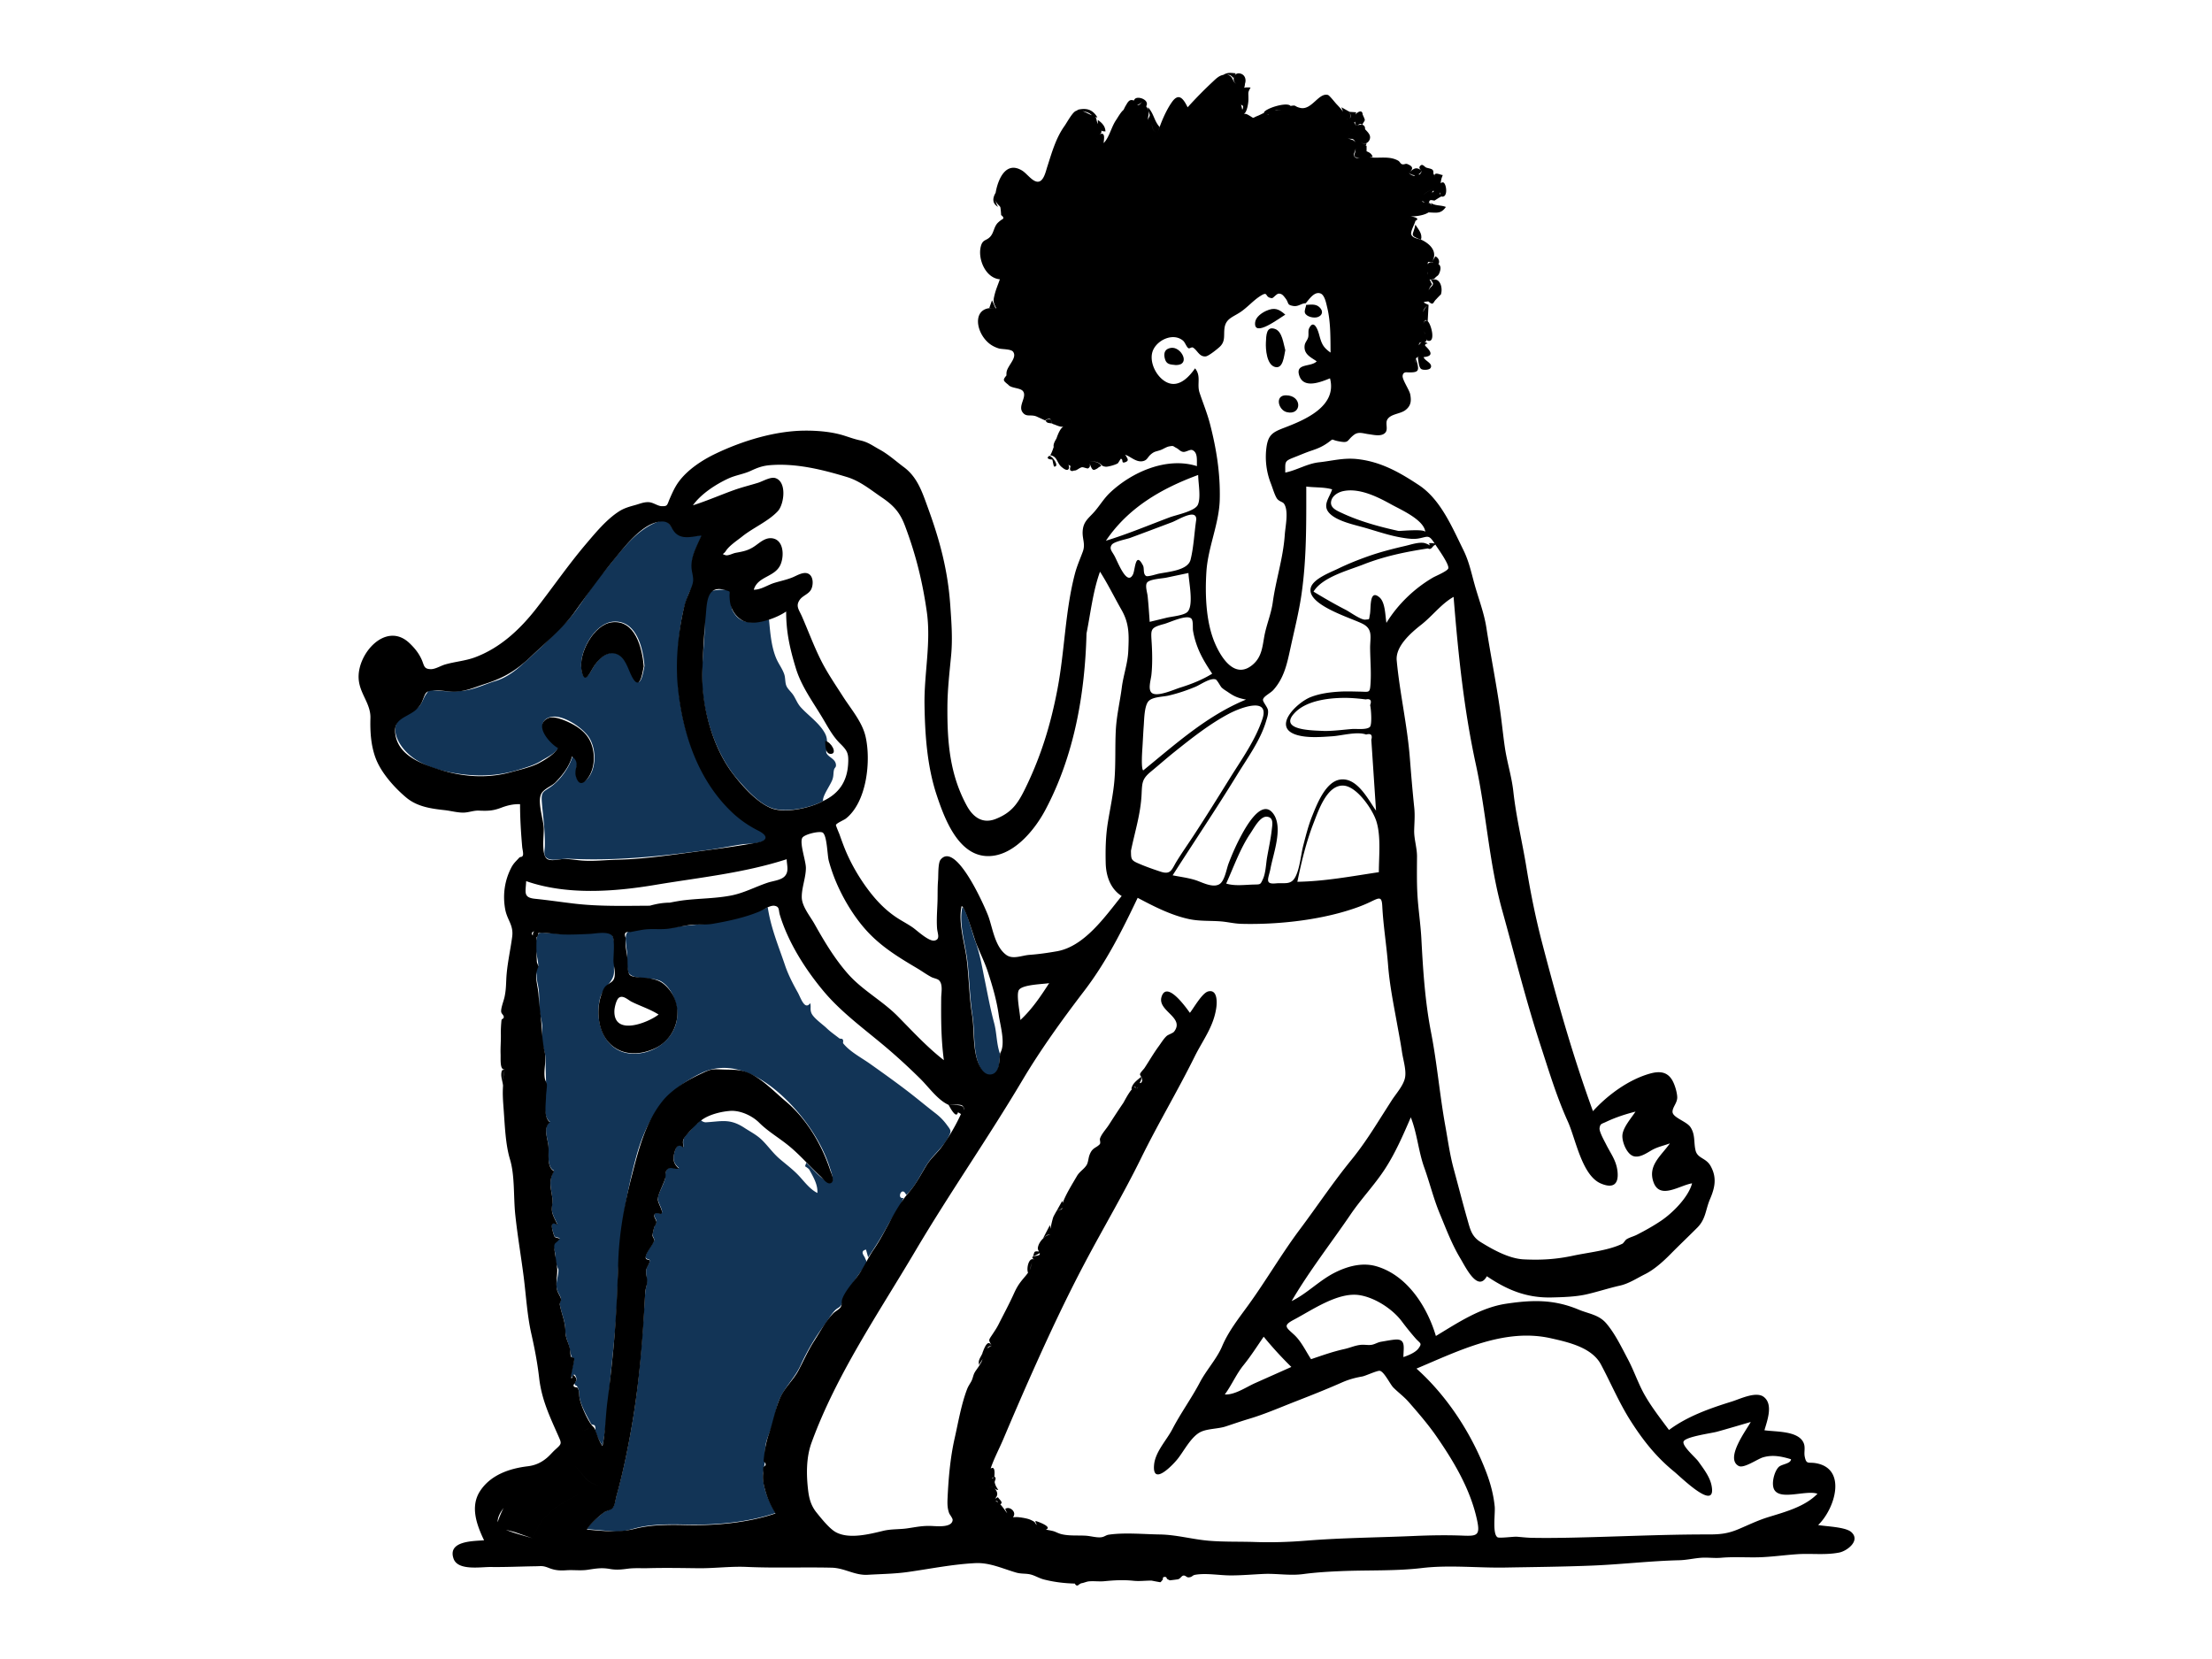 <svg xmlns="http://www.w3.org/2000/svg" viewBox="0 0 1024 768"><g fill="#FFFFFF00" fill-rule="evenodd"><path d="M0 0h1024v768H0z"/><path d="M355.414 420c1.424 9.569 5.004 17.98 8.025 26.937 1.428 4.236 3.655 8.552 5.842 12.443 1.415 2.52 3.21 8.507 5.806 5.01.431 1.825-.136 2.72.464 4.407.845 2.382 5.23 5.347 7.136 7.182 1.837 1.769 3.858 3.125 5.836 4.688.391.308 1.203.056 1.52.414.59.67.039 1.6.288 1.914 3.1 3.894 8.477 6.66 12.507 9.522 5.76 4.09 11.492 8.178 17.105 12.464 4.437 3.388 8.668 6.96 13.069 10.351 2.108 1.625 3.702 3.236 5.27 5.354 1.944 2.63 2.237 2.747.885 5.463-2.42 4.854-6.78 7.986-9.693 12.344-3.32 4.968-5.455 10.523-9.966 14.668-2.017-4.548-4.623 2.099-1.274 1.398-1.556 4.614-5.033 8.543-7.353 12.883-2.743 5.13-5.742 9.79-8.989 14.613-.33-1.195-.66-2.39-.993-3.585-3.158.755-.63 3.07-.396 4.03.197.814.883.898.394 2.667-.368 1.329-1.643 2.459-2.452 3.562-1.819 2.482-3.512 5.036-5.23 7.588-1.69 2.511-2.28 4.583-3.37 7.036-.972 2.19-1.867 1.775-3.433 3.388-1.62 1.666-3.231 4.57-4.674 6.488-4.294 5.71-8.152 12.25-11.083 18.747-2.794 6.194-7.953 10.547-10.31 17.116-1.207 3.354-1.648 6.88-2.693 10.269-.978 3.164-2.578 6.107-3.183 9.391-.503 2.727-.18 5.885-.423 8.276-.2 1.952-1.017 4.95-.775 7.704.513 5.801 2.92 10.835 5.792 15.668-13.105 4.441-28.015 5.689-41.764 5.367-7.027-.166-15.035-.232-21.91 1.394-3.977.94-7.031 2.11-11.208 1.783-4.172-.328-8.341-.72-12.512-1.079 1.217-2.453 5.194-5.544 7.426-7.426 1.288-1.088 3.413-1.344 4.399-2.394 1.13-1.202 1.474-4.2 1.876-5.645 3.093-11.098 5.377-22.297 7.314-33.65 3.423-20.06 4.75-40.484 6.014-60.669.09-1.452.8-3.207.764-4.586-.057-2.228-.501-3.48-.332-5.6.107-1.344 1.71-3.139 1.641-4.324-.061-1.044-1.847-.25-1.844-1.816.005-2.252 3.222-5.494 3.894-7.514.26-.783-.698-1.832-.792-2.709l-.005-.156c.041.023.75-3.163.778-3.293.235-1.02 1.155-1.34 1.108-2.618-.04-1.103-1.656-2.543-.783-3.687.597-.782 2.769.473 3.259-.417.631-1.145-2.142-5.057-1.835-6.83.501-2.886 2.561-5.813 3.263-8.779.312-1.321-.034-3.387.992-4.48 1.673-1.783 3.13.043 5.544-.553-2.463-2.09-2.94-3.92-2.213-6.973.569-2.382 1.702-5.027 4.307-2.648-.389-3.556-.375-4.11 2.28-6.805 1.288-1.307 2.676-3.503 4.215-4.385l1.4-1.469c.63.658 1.38 1.03 2.25 1.116 7.445-.395 11.164-1.92 18.003 2.544 2.884 1.884 5.759 3.293 8.238 5.745 2.765 2.735 4.995 5.954 7.957 8.509 3.311 2.858 6.58 5.204 9.533 8.482 2.442 2.71 4.792 5.778 8.064 7.434.25-3.92-1.893-7.424-3.766-10.848-.225-.41-1.856-1.512-1.82-1.39-.199-.687.553-1.279.32-1.888 2.837 2.565 5.769 6.372 9.018 8.293 5.302 3.135 2.946-2.983 1.934-6.127-2.884-8.968-8.109-17.562-14.15-24.8-10.57-12.661-28.202-26.797-45.076-18.828-16.724 7.9-25.534 21.165-30.333 38.811-5.568 20.483-8.125 40.054-8.654 61.271-.304 12.147-1.543 24.194-2.82 36.273-1.247 11.786-1.757 24.556-4.135 36.129-1.493-2.173-2.373-3.812-3.118-6.253-.303-.988.077-1.955-.44-2.926-.237-.446-1.445-.392-1.67-.8-1.853-3.342-4.456-7.941-5.308-11.788-.449-2.027-.039-3.21-.906-5.054-.815-1.728-1.226-.09-1.536-2.224-.043-.295 1.323-.782.902-2.165-1.064-3.49-1.814-.182-2.324-.204-1.052-.044 1.324-7.205 1.137-8.33-.216-1.292-.819-.588-1.113-1.53a26.52 26.52 0 01-.787-3.265c-.603-3.603-1.97-4.78-2.031-8.679-.074-4.706-1.818-7.736-2.6-12.232-.144-.828.76-1.758.597-2.482-.339-1.508-1.431-2.76-1.856-4.353-.888-3.332.884-6.206.637-9.416.04.525-.996-2.362-1.06-2.617-.375-1.468-.215-3.434-.51-5.032-.279-1.499-1.202-3.5-.375-4.901.565-.959 1.835-.698 2.575-1.767-2.717-.875-2.147.08-3.128-2.917-.937-2.862-1.028-5.26 2.076-3.368-.784-1.93-2.244-4.3-2.562-6.368-.29-1.89.404-3.718.205-5.598-.532-5.036-2.084-8.1.779-12.986-3.772-1.929-2.14-8.646-2.724-12.3-.633-3.966-2.178-7.757.8-10.362-3.775-2.71-1.856-11.505-1.786-15.704.067-4.018-.247-8.09-.2-12.758.029-2.637-.714-4.451-1.344-7.06-.812-3.362.014-5.943-.263-9.194-.221-2.584-1.197-5.18-1.33-7.931-.135-2.808.1-5.958-.297-8.716-.329-2.283-.874-3.917-.932-6.382-.016-.732-.373-2.044-.223-2.724-.005.025 1.018-2.35 1.01-1.302.03-3.905-1.925-7.721-.9-12.48.844-3.908 1.55-3.267 5.492-3.025 3.11.191 6.218.396 9.334.408 4.036.016 17.017-2.783 19.938.062 2.42 2.356 1.013 13.508 1.178 16.876.266 5.482-4.983 7.159-6.439 12.758-2.774 10.675 1.81 24.766 14.317 25.678 11.667.852 22.859-8.74 21.257-20.532-.643-4.732-2.823-9.882-6.938-12.651-3.981-2.68-12.438-.66-15.21-3.888-1.293-1.507-.78-7.363-.93-9.328-.218-2.86-1.528-8.579.356-9.933 2.128-1.531 8.699-1.56 11.127-1.567 3.442-.01 6.574-.006 9.99-.583 7.557-1.28 15.092-1.229 22.517-2.903 7.372-1.662 14.183-3.4 21.128-6.369zm90.075 0c1.535-.038 4.834 12.67 5.703 14.912 2.377 6.127 3.35 12.307 4.673 18.75 1.358 6.615 2.574 13.337 4.333 19.855 1.32 4.897 1.025 9.64 2.802 14.57-.47 3.052-.048 8.326-3.42 9.639-3.048 1.186-5.03-1.711-6.162-4.221-3.057-6.782-2.075-15.832-3.19-23.124-1.315-8.608-1.392-17.088-2.424-25.708-.909-7.595-3.987-17.187-2.315-24.673zM312.404 245.855c3.342 3.773 8.252 2.19 12.655 1.771-1.868 4.246-4.55 8.79-4.65 13.544-.05 2.467 1.277 4.656 1.262 7.01-.016 2.332-1.908 4.51-2.806 6.675-4.033 9.72-5.008 22.887-5.159 33.323-.311 21.59 6.152 44.587 19.898 61.515 2.9 3.572 6.16 6.872 9.806 9.69 1.982 1.532 11.11 5.17 11.538 7.322.828 4.165-8.54 3.754-11.098 4.127-5.379.784-10.697 1.91-16.084 2.635-21.588 2.903-42.9 5.222-64.663 4.05-2.408-.13-6.91 1.07-9.187.105-2.674-1.132-1.762-3.385-1.697-6.02.166-6.763-.806-13.414-1.374-20.133-.46-5.436.785-4.71 4.77-7.72 4.121-3.11 8.15-8.886 9.495-13.836 3.834 3.09 1.057 4.753 1.603 8.719.666 4.837 3.936 4.044 6.093.807 3.346-5.022 3.05-12.96-.077-17.979-2.801-4.494-12.795-11.395-18.464-9.34-7.544 2.737.666 11.918 4.236 13.907-.88 2.541-5.754 4.774-7.925 6.17-3.015 1.936-6.926 3.06-10.41 4.132-9.298 2.86-18.334 3.276-27.929 1.874-9.22-1.347-19.778-4.349-25.726-11.906-2.573-3.268-4.938-8.243-2.47-12.335 2.223-3.69 7.72-3.944 10.422-7.518 1.167-1.541 1.728-3.588 2.8-5.081 1.745-2.428 1.043-1.996 4.323-1.717 5.31.45 10.972.792 16.2-.487 3.93-.962 7.757-2.758 11.602-3.904 4.081-1.217 7.95-3.775 11.107-6.532 7.28-6.36 14.407-13.273 21.148-20.205 6.701-6.89 10.993-15.759 17.266-23.066 7.11-8.28 13.945-18.863 24.365-23.421 5.987-2.618 5.878.15 9.13 3.824zm25.314 27.524c1.013 1.06.368 7.139 1.335 9.078 3.714 7.452 10.21 5.806 16.93 4.24.58 5.972 1.028 12.698 3.438 18.263 1.077 2.485 2.778 4.619 3.647 7.216.55 1.646.328 3.734.95 5.264.672 1.654 2.375 2.928 3.37 4.559 1.203 1.969 1.834 3.807 3.417 5.53 3.464 3.77 8.168 6.965 10.818 11.462 1.088 1.845 1.28 3.213 1.246 5.362-.01.77-.553 3.6-.311 4.171.883 2.093 4.06 2.633 4.411 5.336.2 1.519-.628 1.337-.91 2.602-.337 1.523-.095 2.568-.652 4.264-.885 2.692-4.787 7.758-4.382 10.077-5.741 3.16-15.838 5.163-22.27 3.72-6.578-1.475-13.153-8.943-17.398-13.835-9.964-11.484-15.766-29.624-16.31-44.647-.276-7.624.74-15.283 1.099-22.894.202-4.288-.713-16.366 2.92-19.37.812-.671 7.94-1.143 8.652-.398zm-53.613 14.38c-8.862.509-16.47 14.385-14.83 22.49 1.348 6.653 3.62 1.508 5.346-1.35 2.036-3.372 5.722-7.452 10.098-6.587 4.862.963 6.102 6.886 8.085 10.641 3.616 6.848 4.742-.505 5.544-4.661-.638-8.128-3.622-21.14-14.243-20.532z" fill="#123456"/><g fill="#000"><path d="M818.37 702.393c-4.622 1.434-8.954 3.547-13.408 5.434-5.054 2.143-8.583 2.519-14.102 2.51-21.369-.032-42.516 1.065-63.923 1.497-5.848.118-11.783.176-17.63.07-2.362-.043-4.677-.311-7.027-.505-1.518-.125-8.138.785-9.02.253-2.482-1.493-1.009-11.109-1.31-14.19-.523-5.35-1.878-10.506-3.765-15.533-6.75-17.984-18.101-35.531-32.454-48.367 19.407-8.15 40.578-18.896 62.115-14.06 8.203 1.84 19.075 4.25 23.3 12.186 4.508 8.472 8.456 17.787 13.61 25.899 5.76 9.064 11.876 16.83 20.215 23.63 3.29 2.683 19.872 19.165 17.353 6.442-.807-4.081-3.792-7.874-6.176-11.206-1.213-1.695-7.748-7.253-6.731-9.217 1.141-2.202 12.928-3.754 15.454-4.455 5.218-1.446 10.407-2.99 15.604-4.508-1.88 3.542-12.103 16.944-5.57 20.369 2.399 1.259 8.606-3.199 11.235-3.982 4.48-1.333 8.576-.455 12.98.865-.114 2.162-4.361 2.19-5.774 3.667-2.064 2.161-3.514 7.988-1.895 10.577 3.016 4.824 14.69-.099 19.91 1.732-5.868 6.055-15.074 8.434-22.992 10.892zm-291.586-199.12c.061.125-.05.3-.752.908-.214-.77-.596-.938-1.064-.726.377-.411.688-.627 1.064.726.296-.257.542-.575.752-.908zm1.785-2.539c-.14.463-.459.68-.946.668l.069-.215c.323-1.01.753-.838.61-2.697.193.311.34.624.232.937.308.472.318.907.035 1.307zm-51.941 87.28c.493-1.191.623-2.574 1.26-3.669-.624 1.11-.634 2.479-1.26 3.668zm200.767 122.88c-7.735-.309-15.273-.171-23.006.165-16.523.72-33.12.826-49.612 2.151-8.067.649-15.823.896-23.914.625-7.075-.238-14.174.014-21.227-.58-7.744-.65-14.995-2.79-22.81-2.907-7.472-.111-16.371-.975-23.62.116-1.25.188-1.925.986-3.4 1.178-2.042.266-4.913-.565-7-.706-3.665-.247-7.717.159-11.293-.696-1.228-.292-2.088-.743-3.279-1.224-1.075-.433-3.485-.767-4.076-.922 3.408-1.27-4.152-3.86-4.761-4.001-.154.516.186 1.239.745 1.939-1.935-1.484.137-.936-3.027-2.44-1.33-.633-3.845-1.04-5.337-1.208-1.435-.161-2.21.009-2.862-.028.132-.146.262-.342.388-.603 1.056-2.178-2.161-4.665-3.969-3.202.21.426.548 1.213.958 1.985-.019-.02-.034-.037-.052-.059-.67-.774-1.931-2.754-3.186-4.086 1.59-.878-.356-2.072-1.09-3.297-.502.276-1.058.51-1.346.894.417-.873 1.454-1.663.846-3.36-.173-.485-.633-1.216-1.21-1.73.548.429 1.117.904 1.855.802-.922-1.396-1.26-1.922-1.612-3.322-.247-.985 1.13-1.936-.178-2.826.04-.929.592-5.193-1.724-3.705l-.001.001.002-.005c1.482-4.534 4.003-9.215 5.877-13.648 4.365-10.323 8.852-20.724 13.42-30.957 7.553-16.928 15.44-33.813 24.13-50.286 8.615-16.33 18.021-32.125 26.153-48.681 7.843-15.972 16.993-31.255 24.891-47.202 3.72-7.511 8.706-13.722 9.975-22.45.41-2.826.54-8.72-3.738-7.66-2.78.69-6.674 7.652-8.468 9.916-1.608-2.207-10.68-15.18-13.112-7.451-2.087 6.627 10.977 9.513 5.765 16.188-.517.662-2.658 1.33-3.36 1.942-1.37 1.191-2.621 3.292-3.678 4.728-2.409 3.275-4.402 6.755-6.629 10.142-.418.638-1.95 2.08-2.068 2.825-.062.396.27.803.53 1.215-1.812 1.603-4.097 3.02-4.522 5.617a.581.581 0 00.353.043c-1.684 1.76-3.816 6.03-4.121 6.475-2.269 3.3-4.496 6.754-6.738 10.236-1.212 1.883-3.332 4.097-4.028 6.212-.24.731.465 2.042-.193 2.727-1.73 1.8-3.42 1.417-4.713 5.037-.509 1.425-.554 3.418-1.372 4.641-1.312 1.96-3.188 2.885-4.414 4.995-2.325 4.004-5.112 8.4-6.577 12.44-.006.017-.006.032-.013.048a18.32 18.32 0 00-.2-1.033l-2.49 4.474c1.436-.28 2.204-.671 2.554-1.31-.041.215-.11.436-.24.668a7.488 7.488 0 01-2.313.642 42.685 42.685 0 00-1.563 2.812c-.238.484-1.038 3.434-1.375 5.668-.124-.867-.248-1.645-.262-1.748l-3.158 6.077c1.91-1.468 1.803-1.717 3.621-1.753-2.292.046-5.76 3.265-6.08 6.358-.051.502.256 1.052.529 1.571a3.41 3.41 0 00-.198-.023c-2.4-.204-1.698.28-2.609 2.28.348-.14 2.37-.927 3.128-1.542.083.263.097.504-.031.709-.595.945-5.456.335-2.335 2.433-2.594-1.743-3.89 3.98-3.007 5.947-.698 1.008-1.53 1.937-2.312 2.87-1.923 2.293-2.986 4.032-4.245 6.824-2.145 4.754-4.703 9.473-7.048 14.136-.89 1.773-1.927 3.283-3.019 4.93-1.936 2.92-1.595 2.191-.068 5.373-.573-.186-1.421.265-2.241.92.446-.757 1.014-1.319 2.241-.92-1.938-4.037-3.602.883-4.494 3.196.04 0 .073-.01.11-.013-.122.18-.213.34-.269.467-.91 1.877-1.985 3.027-1.208 4.995.224-1.095 1.112-1.942 1.489-2.883-.531 2.295-3.035 5.045-3.791 6.565-.628 1.263-.717 2.588-1.489 3.962-.725 1.29-1.378 2.16-1.934 3.635-2.692 7.136-4.003 15.085-5.701 22.58-2.009 8.857-2.835 18.27-3.265 27.334-.125 2.635-.194 4.964.755 7.466.138.363 1.616 2.293 1.578 3-.205 3.687-7.131 2.92-9.795 2.814-4.235-.17-7.118.514-11.186 1.103-3.753.542-7.436.245-11.247 1.166-6.33 1.53-15.755 3.952-21.874.592-2.959-1.624-6.685-6.333-8.832-8.976-2.643-3.252-3.533-6.564-4.006-10.707-.808-7.088-.864-14.919 1.6-21.692 11.45-31.474 31.091-60.085 48.03-88.728 15.895-26.878 33.714-52.354 49.64-79.16 8.42-14.17 18.55-28.189 28.565-41.285 10.236-13.385 17.54-27.949 24.757-43.1 7.48 3.967 15.398 8.046 23.763 9.839 4.755 1.019 9.477.71 14.273 1.039 3.534.242 6.491 1.077 10.09 1.169 15.785.402 34.023-1.49 49.111-6.151 3.62-1.119 6.856-2.28 10.25-3.89 4.333-2.058 5.504-2.93 5.75 1.851.476 9.257 1.987 18.256 2.698 27.459.694 8.971 2.5 17.817 4.098 26.68.81 4.49 1.682 8.974 2.345 13.486.505 3.424 2.025 8.186 1.421 11.609-.666 3.778-4.246 7.612-6.295 10.836-2.08 3.27-4.17 6.535-6.243 9.81-3.888 6.14-7.759 11.968-12.351 17.602-8.512 10.446-15.76 21.37-23.832 32.156-8.571 11.454-15.695 23.826-24.107 35.397-4.443 6.113-8.987 11.878-11.899 18.762-2.416 5.71-7.278 10.963-10.25 16.614-3.903 7.42-8.869 14.215-12.745 21.672-2.707 5.208-7.933 10.505-8.481 16.558-.92 10.155 8.736.007 10.97-2.824 2.998-3.798 6.285-10.444 10.788-12.503 3.216-1.47 7.914-1.31 11.405-2.461 3.66-1.206 7.25-2.458 10.944-3.56 7.196-2.15 14.14-5.186 21.135-7.915 7.241-2.827 14.48-5.68 21.585-8.821 3.29-1.455 6.061-2.201 9.575-2.834 1.512-.273 6.923-2.829 8.114-2.612 2 .364 4.759 6.245 6.276 7.757 2.337 2.332 4.968 4.238 7.152 6.746 4.302 4.942 8.861 10.207 12.592 15.576 8.336 11.996 16.133 25.103 19.098 39.553 1.33 6.486-.222 6.916-6.494 6.665zM460.59 695.211a1.423 1.423 0 01-.104-.314c.026.101.05.2.104.314.987-.586 1.248-.275 1.35.204-.498-.319-.96-.435-1.35-.204zm-2.3-6.697a2.781 2.781 0 01-.065-.507c.015.168.028.336.066.507.54-.362.99-.26 1.424 0-.461-.25-.958-.313-1.424 0zm.993-4.384c.303-.022.648-.187 1.037-.578-.319.32-.62.658-.893 1.009.005-.043.012-.084.015-.129.006-.084-.063-.188-.16-.302zm-98.292-36.72c-2.247 5.299-3.182 11.096-5.092 16.522-1.46 4.15-2.042 8.251-2.425 12.592 1.332.982 1.302 1.846-.09 2.594-.099.944-.132 1.89-.1 2.84-.362 2.764.171 5.17.902 7.818 1.16 4.2 2.628 7.219 4.783 10.85-13.08 4.438-27.983 5.687-41.707 5.366-7.418-.174-15.738-.19-22.966 1.64-7.783 1.97-14.608 1.147-22.603.458 1.168-2.353 5.632-6.279 7.893-7.914 1.15-.83 3.043-.973 3.916-1.904 1.245-1.328 1.392-3.905 1.875-5.645 3.084-11.1 5.367-22.29 7.304-33.643 3.413-20.012 5-40.497 6.005-60.659.086-1.705.967-3.62.924-5.235-.056-2.122-.663-2.817-.492-4.95.11-1.39 1.778-3.279 1.657-4.516-.076-.775-1.974-.106-1.86-1.622.177-2.337 3.202-5.416 3.889-7.513.305-.933-.833-1.862-.798-2.88-.01.29.751-3.153.78-3.277.23-.99 1.156-1.405 1.106-2.617-.047-1.102-1.652-2.545-.782-3.687.879-1.155 2.7.593 3.254-.417.63-1.145-2.14-5.055-1.832-6.828.539-3.104 2.65-6.442 3.477-9.593.31-1.182-.19-2.642.772-3.665 1.673-1.78 3.124.046 5.537-.552-2.394-2.033-2.92-3.993-2.21-6.972.576-2.42 1.686-5.037 4.3-2.647-.344-3.15-.713-3.47 1.55-6.101 1.953-2.272 4.484-4.993 6.822-6.733 3.494-2.603 9.071-3.941 13.216-4.247 4.523-.333 10.083 2.09 13.506 5.51 4.164 4.157 9.549 7.188 14.273 11.163 5.044 4.244 9.375 9.285 14.221 13.784.995.923 2.827 3.506 4.364 3.062 2.506-.725.482-4.466-.068-6.13-3.907-11.84-10.93-23.768-20.59-31.845-4.982-4.167-9.938-9.437-15.729-12.471-4.678-2.452-8.332-2.066-13.306-2.24-4.252-.15-5.125-.402-8.916 1.387-2.688 1.268-5.35 2.506-7.885 4.057-4.055 2.478-8.238 5.49-11.235 9.236-7.98 9.974-11.093 22.656-14.229 34.81-3.45 13.368-5.825 26.43-6.244 40.301-.425 14.114-1.08 28.02-2.47 42.077a728.758 728.758 0 01-2.502 21.89c-.87 6.717-.915 13.936-2.269 20.532-1.704-2.484-2.234-4.402-3.175-7.078-.635-1.802-1.279-1.74-2.198-3.07-1.947-2.81-4.381-8.143-5.148-11.614-.47-2.122-.035-3.186-.905-5.053-.27-.577-1.73-.125-1.965-1.039-.168-.655.747-1.162.707-1.385-.096-.517 1.326-1.091.098-2.717-1.745-2.308-.852.588-1.794.548-.785-.033 1.57-8 1.293-9.157-.098-.409-1.433-.463-1.54-.843-.324-1.15-.25-2.813-.567-4.06-.773-3.044-1.92-4.264-1.976-7.74-.075-4.594-1.777-7.846-2.596-12.23-.158-.842.77-1.754.596-2.481-.352-1.484-1.45-2.783-1.854-4.353-.778-3.023.26-7.288.048-9.746-.187-2.151-.79-5.643-1.187-8.315-.646-4.35.515-2.93 2.404-5.667-2.62-.845-2.286-.102-3.123-2.917-.966-3.25-.877-5.168 2.072-3.368-.783-1.931-2.239-4.297-2.558-6.367-.297-1.922.406-3.688.205-5.597-.545-5.166-2.157-7.97.778-12.983-3.772-1.932-2.13-8.586-2.72-12.298-.637-4.007-2.184-7.75.798-10.36-3.067-2.205-1.852-8.533-1.84-11.912.006-1.533.525-4.231.394-5.592-.092-.957-.743-1.6-.932-2.714-.697-4.131.842-8.221-.084-12.33-1.043-4.63-1.165-8.58-1.523-13.118-.346-4.398-1.026-8.97-1.319-13.478-.216-3.346-1.521-6.966-.92-10.432.047-.273.844-2.739.867-2.182-.038-.891-.686-1.994-.716-2.525-.213-4.012-.29-7.283-.118-11.355-.008 0-.017-.002-.025-.001.496-.302.764-.93.785-1.908 3.753-.363 7.858.554 11.651.655 4.087.108 8.162-.096 12.244-.284 2.627-.122 8.287-1.366 10.287.827 1.45 1.589.538 9.765.634 11.891.115 2.513 1.386 6.456-.083 8.655-.912 1.364-2.973 1.91-4.036 3.406-.646.911-1.172 2.44-1.515 3.429-1.039 2.982-1.452 6.2-1.293 9.35.75 14.74 12.563 21.509 25.827 15.569 11.555-5.174 14.697-20.824 4.769-29.593-2.337-2.065-4.829-2.59-7.811-3.1-1.896-.323-7.07-.124-8.308-1.477-1.23-1.342-.93-5.53-1.066-7.273-.22-2.797-1.344-6.953-.734-9.652-1-2.249-.333-3.2 2.001-2.855l2.217-.446c1.862-.337 3.692-.744 5.583-.874 3.37-.231 6.656.169 10.029-.282 3.307-.443 6.55-1.27 9.864-1.698 3.522-.455 6.98.051 10.465-.547 7.233-1.238 15.005-2.904 21.773-5.747 1.813-.761 4.884-2.954 6.895-2.592 2.409.434 1.765 1.966 2.459 4.257 3.847 12.706 11.842 25.26 20.303 35.36 7.987 9.536 18.517 17.226 28.04 25.223 5.774 4.85 11.318 9.946 16.678 15.245 3.89 3.847 8.065 9.861 13.09 12.08 1.144.042 5.56-.464 6.368.364.932.953.874 1.486.503 2.08 1.067-2.81-4.01-2.337-6.872-2.444.324.545 3.537 6.988 4.332 3.404l1.384.825c-2.284 5.044-5.24 10.1-8.452 14.614-2.34 3.292-5.364 5.673-7.465 9.084-2.65 4.305-4.86 8.773-8.218 12.608-6.699 7.651-10.427 17.938-16.267 26.427-2.807 4.08-4.272 7.872-7.193 11.933-2.284 3.178-5.984 7.198-7.316 10.854-.531 1.462.04 2.73-.934 4.084-.615.856-2.437 1.785-3.296 2.672-3.413 3.525-6.074 8.554-8.75 12.701-2.852 4.415-4.838 8.997-7.253 13.597-2.477 4.72-6.577 8.064-8.722 13.122zm-88.806 20.148c-1.774.028-2.44.037-2.637-.741-.058-.234-.077-.54-.068-.935-.009.396.01.7.068.935.198.778.863.768 2.637.74v.001zm.222-6.609c.183.496-.922 1.339-3.86 1.028 2.91.308 4.023-.528 3.86-1.028zm-7.224 16.593zm-18.324 34.697c-2.392-.836-8.616-2.315-12.669-4.063 1.808.506 3.69.923 4.413 1.176l8.256 2.887c3.899-14.052 18.535-19.408 31.06-24.597-6.034-.253-8.19-5.49-11.836-9.234 3.64 3.734 5.829 8.982 11.835 9.234-12.522 5.188-27.16 10.546-31.059 24.597zm-13.69-14.147c-.137.228-.273.464-.41.72-.374.699-1.78 3.82-2.37 5.871-.119-2.107 1.132-4.572 2.78-6.59zm13.78-266.817c.223-.089.403-.103.566-.09-.655.03-.833.807-.86 1.885-.57-.604-.705-1.396.293-1.795zm45.457 32.472c4.265 2.118 8.404 3.35 12.473 5.913-4.992 3.881-20.929 10.148-20.453-1.845.056-1.397.873-5.152 2.148-5.983 1.94-1.264 4.14 1.075 5.832 1.915zm-48.826-55.843c18.782 6.554 40.662 4.934 59.752 1.737 20.51-3.434 40.987-5.456 60.855-11.885.02 2.767 1.22 5.664-.973 7.945-1.718 1.788-5.444 2.126-7.714 2.88-5.94 1.969-11.042 4.838-17.25 6.015-6.955 1.319-13.903 1.292-20.917 2.072-2.54.283-4.93.738-7.315 1.197-3.304.05-5.893.497-9.192 1.413-11.8.056-23.52.406-35.271-1-5.968-.715-11.87-1.59-17.854-2.2-5.604-.57-4.353-2.985-4.121-8.174zm-7.185-50.415c-11.061 3.055-22.469 2.14-33.352-1.357-7.869-2.528-18.308-6.233-19.963-15.81-1.093-6.318 2.694-7.463 7.147-10.086 2.13-1.255 3.167-2.203 4.6-4.329.85-1.263 1.615-4.431 2.57-5.295 2.326-2.105 9.667-.257 13.307-.42 5.424-.242 9.1-2.065 14.09-3.674 8.814-2.843 14.392-6.29 21.234-12.794 6.655-6.326 14.47-12.761 19.851-20.217 6.027-8.348 11.794-16.472 18.359-24.434 4.865-5.9 13.69-17.71 22.418-17.656 4.382.028 3.733 4.16 7.213 6.26 3.177 1.917 7.333.583 10.824.25-2.301 5.232-5.494 10.613-4.364 16.533.633 3.315.97 4.46-.325 7.597-1.183 2.866-2.463 5.406-3.196 8.475-2.855 11.96-4.205 25.422-3.008 37.652 2.072 21.171 9.327 43.03 25.196 57.976 3.617 3.407 7.596 6.131 12.027 8.373 4.42 2.236 4.786 4.565-.69 5.564-10.663 1.945-21.489 3.274-32.229 4.718-10.726 1.442-21.643 2.949-32.46 3.17-5.35.11-10.669.777-16.018.397-2.664-.19-5.312-.666-7.983-.74-2.332-.064-5.814 1.101-7.985.182-3.398-1.438-1.709-11.383-1.958-14.836-.287-3.963-2.787-11.395-1.302-15.141 1.044-2.63 4.874-3.733 6.858-5.78 3.256-3.359 6.336-7.34 7.58-11.92 4.123 3.328.576 5.463 1.827 9.52 1.366 4.43 3.885 3.037 5.857 0 3.291-5.073 3.07-12.91-.078-17.968-1.822-2.924-4.782-5.122-7.818-6.686-2.458-1.265-7.896-3.746-10.617-2.647-7.385 2.985.475 11.804 4.228 13.898-.902 2.605-7.298 6.364-9.737 7.477-3.623 1.653-8.214 2.674-12.103 3.748zm101.361-80.774c.097 1.42.248 2.775.717 4.133.955 2.768 2.866 5.167 5.5 6.537 5.107 2.66 15.467-1.17 19.957-4.307 0 9.51 1.705 17.075 4.433 26.097 2.64 8.73 8.042 15.833 12.638 23.583 2.383 4.019 4.571 8.168 7.936 11.468 3.42 3.354 3.99 4.64 3.678 9.585-.513 8.145-4.393 13.7-11.725 17.073-5.81 3.22-17.805 5.836-24.133 3.146-6.653-2.83-13.134-10.154-17.442-15.792-9.789-12.808-14.753-32.1-14.158-48.023.31-8.294.748-16.781 1.542-25.045.578-6.021.367-14.677 9.125-11.964 2.83.876 1.704.223 1.932 3.509zm33.606 111.217c.844-1.72 8.276-3.449 9.57-2.44 1.963 1.53 2.045 10.456 2.735 12.996a77.572 77.572 0 004.265 11.82c3.637 7.976 8.856 16.214 15.048 22.427 6.417 6.435 13.79 10.894 21.58 15.506 2.227 1.319 4.382 2.909 6.67 4.106.96.502 2.738.737 3.493 1.492 1.87 1.87 1.006 5.706.984 8.14-.09 9.752-.057 19.187 1.235 28.806-7.634-5.908-14.531-13.408-21.327-20.297-7.127-7.224-16.303-11.993-23.06-19.643-6.148-6.96-10.987-15.071-15.504-23.121-1.978-3.527-5.748-8.023-5.883-12.146-.147-4.445 1.88-9.15 1.904-13.755.015-3.257-2.965-11.333-1.71-13.891zm91.668 99.547c-.464 2.945-.093 9.258-4.19 9.891-2.82.438-4.555-2.239-5.588-4.48-3.122-6.776-2.09-15.813-3.255-23.092-1.377-8.593-1.41-17.066-2.475-25.672-.938-7.588-4.069-17.16-2.362-24.638 1.547-.038 5.726 14.594 6.628 16.914 1.856 4.777 3.993 8.797 5.6 13.75 2.126 6.56 3.97 12.824 4.95 19.688.69 4.825 3.275 13.393.692 17.64zm22.66-32.352c-3.824 5.934-7.952 12.118-13.338 17.068 0-2.768-2.07-11.768-.667-13.908 1.671-2.549 11.156-2.666 14.004-3.16zM337.404 221.42c3.248-1.474 6.872-1.938 10.147-3.462 3.132-1.456 5.458-2.335 8.934-2.62 12.08-.992 24.38 2.1 35.557 5.482 6.152 1.861 11.005 5.94 16.201 9.472 5.375 3.654 8.322 6.836 10.663 13.02 5.035 13.3 8.134 25.876 10.137 39.902 2.033 14.23-1.268 28.614-1.062 42.874.202 14.068 1.206 28.715 5.676 42.11 3.455 10.357 9.58 27.029 22.486 28.062 12.252.98 22.617-11.653 27.682-21.136 13.39-25.073 18.423-53.734 19.15-81.874 1.89-9.417 2.971-19.57 6.248-28.6 3.644 5.698 6.616 11.814 9.966 17.688 3.677 6.447 3.44 11.707 3.122 19.033-.247 5.696-2.256 11.139-2.987 16.811-.844 6.548-2.394 12.933-2.766 19.546-.437 7.8-.002 15.68-.66 23.458-.55 6.542-1.995 13.112-3.043 19.594-1.018 6.298-1.143 12.499-.994 18.777.146 6.077 2.247 11.979 7.396 15.23-7.653 9.445-17.194 23.352-30.014 25.59-4.298.75-8.312 1.335-12.665 1.653-3.538.258-7.673 2.244-10.725.038-5.254-3.798-6.289-12.262-8.274-17.797-1.374-3.83-14.99-35.187-22.156-26.303-1.277 1.583-.976 7.392-1.171 9.621-.282 3.214-.152 6.482-.254 9.707-.131 4.105-.495 8.268-.21 12.372.173 2.475 1.66 5.147-1.144 5.743-2.594.552-8.063-4.602-9.952-5.937-2.533-1.79-5.264-3.135-7.83-4.86-5.277-3.547-9.462-8.013-13.217-13.074-3.779-5.093-7.144-10.808-9.702-16.623-1.298-2.951-2.36-5.975-3.444-9.005.024.067-1.61-3.755-1.52-4.022.288-.855 3.743-2.274 4.596-2.947 9.748-7.694 11.7-26.826 9.109-38.017-1.569-6.77-6.757-12.72-10.443-18.484-3.56-5.569-7.325-11.023-10.278-16.95-3.256-6.528-5.772-13.383-8.693-20.06-1.41-3.221-3.101-4.88-.996-7.83 1.29-1.81 3.96-2.55 5.11-4.53 1.156-1.992 1.276-5.836-.806-7.26-2.277-1.559-5.585.618-7.672 1.467-2.783 1.132-5.564 1.68-8.405 2.551-3.226.99-6.13 3.177-9.554 3.177 1.841-6.34 9.797-5.74 12.378-11.636 1.763-4.03 1.533-11.529-3.964-12.193-3.122-.378-5.584 2.004-7.905 3.602-3.055 2.102-5.361 2.494-8.94 3.153-1.318.243-3.458 1.478-4.707 1.058-2.029-.68-.858-.26.204-1.927 1.579-2.479 5.312-4.899 7.57-6.708 5.074-4.067 12.106-7 16.502-11.728 2.906-3.127 4.334-13.64-1.187-15.318-2.214-.674-5.816 1.522-7.985 2.194-3.666 1.134-7.4 2.037-11.017 3.331-6.425 2.298-12.595 5.028-19.114 7.09 3.714-5.287 10.768-9.846 16.622-12.505zm217.27-1.55c0 3.634 1.385 10.54-.179 13.843-1.41 2.974-9.976 4.632-13.002 5.768-9.796 3.68-19.512 7.778-29.526 10.825 10.32-15.285 25.657-24.159 42.706-30.435zm-1.445-49.355c-2.539 3.646-6.95 8.589-12.114 6.866-5.565-1.857-9.925-10.38-7.082-15.787 2.43-4.62 9.361-7.518 13.642-3.877.934.794 1.543 2.825 2.437 3.446.574.398 1.483-.667 2.183-.24 2.071 1.256 2.868 4.325 5.854 4.068 1.382-.118 5.812-3.729 6.718-4.652 2.426-2.471 1.58-5.003 1.964-8.25.529-4.474 3.615-5.16 7.167-7.468 3.382-2.199 6.1-5.477 9.445-7.594 3.994-2.529 1.705.677 5.353.994.658.058 2.127-2.129 3.27-2.093 1.48.048 2.124 1.033 2.968 2.108 1.839 2.335.486 3.068 3.69 3.612 2.312.393 3.743-1.287 5.72-1.254 1.617-1.831 4.012-5.655 6.903-4.525 1.958.764 2.658 4.864 3.078 6.576 1.589 6.49 1.47 14.118 1.528 20.774-3.72-2.61-4.201-4.363-5.363-8.571-.755-2.734-2.579-6.752-4.567-2.645-.565 1.166-.08 2.953-.454 4.234-.433 1.485-1.47 2.217-1.632 3.837-.39 3.93 2.83 5.278 5.607 7.192-2.593 2.794-10.051.685-8.062 6.65 2.103 6.304 10.181 2.814 14.211 1.232 3.435 13.022-11.827 19.296-21.127 22.857-5.462 2.09-7.598 3.256-8.35 9.632a33.652 33.652 0 002.098 16.166c.803 2.046 1.572 4.842 2.668 6.736.929 1.604 2.779 1.716 3.403 2.61 2.298 3.302.643 10.465.374 14.427-.735 10.833-4.11 20.699-5.56 31.271-.744 5.407-2.972 10.469-3.928 15.813-.875 4.903-1.221 9.532-5.353 13.038-8.303 7.045-14.725-3.36-17.601-10.198-4.098-9.741-4.507-22.543-3.831-32.93.736-11.292 5.9-22.14 6.174-33.347.292-11.986-1.518-23.365-4.516-34.954-1.311-5.065-3.22-9.6-4.837-14.496-1.322-4.004.867-7.62-2.078-11.258zm21.583-118.575c0 .009 0 .017.003.026-.053-.059-.106-.115-.163-.184.06.072.112.12.16.158zm.248-1.123c-.124-.846-.395-1.91-.58-2.39.449.277.96.51.977.8.048.832-.191 1.224-.397 1.59zm12.326 2.138c-.087.049-.17.102-.257.15a1.28 1.28 0 01-.532-.112c.06.012.124.022.198.028.2.014.397-.016.59-.066zm6.443-2.123c-1.154-.01-2.37-.117-3.718.468a3.65 3.65 0 01.644-.321c.604-.214 1.88-.19 3.074-.147zm-65.35 316.747c.247-5.423.243-7.05 4.504-10.546 3.552-2.915 6.988-5.974 10.577-8.845 7.946-6.359 16.436-13.091 25.47-17.84 5.063-2.66 18.874-8.02 15.384 2.48-3.294 9.91-9.65 18.712-15.123 27.516-5.578 8.974-11.158 17.955-16.953 26.79-2.521 3.844-5.18 7.614-7.593 11.525-2.373 3.85-2.618 6.447-7.485 4.853-3.537-1.16-7.533-2.571-10.87-4.078-2.93-1.324-2.755-2.133-2.836-5.577 1.815-8.902 4.504-17.066 4.924-26.278zm22.673-108.496c-1.232 4.96-10.067 5.551-14.834 6.513-.82.165-4.97 1.508-5.746 1.048-1.529-.91-.777-3.539-1.428-4.812-3.569-6.968-3.621 1.94-4.638 4.038-2.782 5.748-7.044-5.76-8.606-8.577-1.203-2.168-2.492-3.271-1.247-5.091 1.037-1.515 6.804-2.556 8.575-3.21 6.459-2.385 12.901-4.815 19.343-7.247 2.772-1.047 11.312-6.531 11.218-1.26-.92 6.064-1.164 12.665-2.637 18.598zm-4.83 59.232c-2.717.845-10.097 4.23-12.846 2.634-2.32-1.348-.717-6.073-.457-8.533.493-4.636.42-9.68.157-14.33-.387-6.868-.959-7.41 5.819-9.258 2.618-.715 10.614-4.582 12.56-2.401.907 1.018.523 4.256.723 5.49.433 2.671 1.178 5.282 2.153 7.804 1.687 4.36 4.149 8.273 6.724 12.15-4.62 2.841-9.668 4.838-14.832 6.444zm-15.344-48.567c1.174-1.687 7.014-1.927 8.945-2.335 3.412-.722 6.826-1.436 10.24-2.157.183 4.157 2.533 15.014-.457 18.013-1.681 1.688-7.305 2.122-9.686 2.708-2.594.638-5.192 1.265-7.79 1.892-.294-4.007-.54-8.016-.966-12.012-.157-1.469-1.24-4.737-.286-6.11zm.674 54.882c1.796-2.067 6.655-2.007 9.356-2.638 4.303-1.007 8.38-2.38 12.453-4.083 2.28-.952 6.769-4.212 9.288-3.386.706.231 2.183 3.139 2.72 3.684.918.934 2.104 1.567 3.169 2.305 2.932 2.032 4.712 2.664 8.171 3.352-18.09 7.418-32.624 20.616-47.586 32.791-1.062-.89-.472-8.849-.355-10.675.216-3.389.361-6.82.615-10.221.208-2.794.262-8.934 2.17-11.13zm54.935 72.17c-.546 3.086-.629 7.326-1.952 10.178-1.214 2.612-1.066 2.43-4.293 2.508-4.077.099-8.754.782-12.7-.459 3.524-7.785 6.458-16.245 11.28-23.348 1.516-2.23 4.441-7.94 7.61-7.6 3.18.342 2.481 3.531 2.23 5.838-.47 4.308-1.42 8.615-2.175 12.882zm15.88-121.439c2.449-16.794 2.242-33.213 2.242-50.125 3.907.517 8.212.191 11.978 1.296-1.216 3.878-4.723 7.376-1.252 11.058 3.525 3.74 11.743 5.38 16.508 6.756 5.581 1.613 11.27 3.585 17.005 4.543 2.578.43 5.385.848 7.986.348 4.117-.79 4.48-1.883 7.187 2.358.013.023.037.057.052.082-.782-.45-3.262-.179-2.602-.16.097.342.242.682.327.999-.73-.6-2.346-1.107-2.57-1.147-2.692-.473-6.108.735-8.701 1.333-5.814 1.344-11.585 2.807-17.216 4.796-4.74 1.674-9.435 3.548-13.956 5.748-3.49 1.697-11.552 4.687-12.653 8.846-2.112 7.975 18.956 14.034 24.093 16.734 4.852 2.55 3.32 6.33 3.375 11.395.059 5.5.558 10.95.176 16.44-.295 4.252-.621 3.593-4.864 3.517-3.177-.057-6.355-.185-9.529.004-4.479.266-9.077.887-13.28 2.515-6.288 2.436-18.365 14.033-6.331 17.567 4.955 1.455 11.345.923 16.424.572 4.405-.304 11.307-2.31 15.558-.795 2.216-.628 3.015.178 2.398 2.416l.306 4.603.616 9.263 1.259 18.955c-3.693-5.234-8.773-15.56-16.642-14.38-6.754 1.013-10.747 11.486-12.922 16.89-1.768 4.392-2.91 8.995-4.105 13.566-1.15 4.395-1.568 10.609-3.669 14.592-2.068 3.923-4.943 2.606-9.178 3.01-5.296.504-3.161-2.46-2.32-6.96 1.282-6.855 5.82-18.68 1.445-25.07-5.586-8.155-13.477 6.956-15.622 11.037-2.006 3.815-3.717 7.769-5.253 11.794-.991 2.599-1.793 8.21-4.353 9.63-3.134 1.743-8.104-1.043-10.983-1.954-3.382-1.07-7.078-1.517-10.55-2.217 9.887-15.477 20.168-30.72 29.76-46.38 4.795-7.828 10.844-16.048 13.478-24.905.5-1.677 1.112-3.28.908-5.064-.176-1.523-2.465-3.917-2.32-4.974.216-1.566 3.36-2.873 4.83-4.52 5.109-5.719 6.392-12.526 7.979-19.797 1.725-7.913 3.817-16.22 4.981-24.215zm19.303-47.997c7.53-1.622 16.086 2.704 22.383 6.197 4.154 2.304 15.241 7.121 15.668 12.764-.115-1.53-10.311-.575-12.327-.526-8.614-1.865-17.802-4.38-25.839-8.097-2.927-1.354-6.365-2.68-5.299-6.155.7-2.283 3.28-3.723 5.414-4.183zm-8.735 111.023c-4.76-.274-22.043-.086-13.345-8.715 5.445-5.404 15.472-6.577 22.715-6.606 2.594-.01 5.152.194 7.73.458.706.085 1.414.168 2.12.252 2.16-.43 2.834.465 2.023 2.681.387 1.297 1.007 8.988-.132 10.07-1.51 1.434-6.323.801-8.097.94-4.353.34-8.645.946-13.014.92zm25.276 65.371c-12.523 1.866-25.025 4.245-37.724 4.444 1.896-9.256 4.104-18.492 7.554-27.309 2.206-5.634 6.21-17.8 13.93-17.201 6.16.478 13.35 11.034 15.067 16.427 2.24 7.03 1.173 16.328 1.173 23.64zm32.161-140.697c-.25 1.283-5.87 3.59-7.072 4.288-8.67 5.038-16.393 12.506-21.581 20.993-.577-3.276-.485-9.488-3.231-11.815-4.832-4.096-3.84 5.08-4.417 7.884-.541 2.629.132 2.203-2.135 2.437-2.011.207-7.143-3.56-8.998-4.508-5.13-2.623-10.045-5.478-14.972-8.456 4.082-6.743 16.119-9.839 22.973-12.536 9.851-3.876 19.561-5.86 29.986-7.465 1.743.907 1.97-1.133 3.272-1.59a.51.51 0 00.1-.277c1.531 2.275 6.448 9.135 6.075 11.045zm12.753 90.871c4.852 22.292 6.06 45.484 12.188 67.506 5.826 20.934 11 41.776 17.73 62.427 3.878 11.895 7.478 23.909 12.66 35.332 3.614 7.966 6.482 24.957 15.287 28.686 5.764 2.44 8.32.28 7.704-5.565-.534-5.086-3.17-8.28-5.348-12.673-.758-1.53-3.227-5.848-2.958-7.471.334-2.018.847-1.801 2.952-2.799 4.467-2.119 8.922-3.554 13.68-4.78-1.92 2.976-5.753 7.233-6.06 10.874-.256 3.004 1.902 8.514 4.886 9.667 2.821 1.089 6.14-1.208 8.555-2.61 2.796-1.622 5.46-2.073 8.538-3.225-3.922 5.651-10.347 10.153-7.596 17.927 2.935 8.292 12.04 1.51 17.863.573-1.663 6.425-9.042 13.75-14.349 17.326-3.563 2.4-7.43 4.564-11.253 6.507-1.48.752-3.425 1.211-4.785 2.107-.517.341-1.387 1.787-1.856 2.014-6.605 3.19-15.613 4.003-22.8 5.536-7.917 1.689-14.731 2.102-22.882 1.71-6.743-.323-14.213-4.466-19.848-7.945-4.284-2.644-4.91-5.876-6.243-10.545-2.211-7.737-4.19-15.524-6.3-23.288-1.82-6.693-2.666-13.124-3.898-19.915-2.612-14.393-3.814-29.013-6.615-43.38-2.782-14.272-3.712-28.729-4.482-43.316-.371-7.027-1.515-14.194-1.863-21.083-.284-5.604-.187-11.243-.157-17.006.022-4.051-1.414-8.1-1.316-12.165.087-3.595.416-6.832.037-10.463-.81-7.737-1.443-15.381-2.051-23.13-1.186-15.102-4.678-30.006-6.07-45.044-.601-6.504 6.537-12.74 11.372-16.528 5.155-4.037 9.29-9.706 14.962-12.883 2.1 26.083 4.746 52.032 10.316 77.622zm-85.418 278.866c-5.592 2.493-11.182 4.99-16.777 7.479-4.113 1.83-9.509 5.59-14.03 5.251 3.214-4.353 5.239-9.331 8.666-13.56 3.421-4.22 6.245-8.705 9.338-13.166a172.652 172.652 0 0012.803 13.996zm1.19-21.89c8.46-4.46 20.481-12.94 30.397-11.341 7.143 1.152 15.233 6.381 19.546 12.14 2.023 2.7 4.046 5.22 6.362 7.868 2.121 2.426 3.21 2.111 1.355 4.641-1.427 1.946-4.79 3.264-6.98 4.016 0-4.258 1.325-8.527-3.791-8.106-2.018.166-4.373.649-6.384.977-1.734.283-2.739 1.036-4.217 1.384-1.576.37-3.46-.066-5.094.062-2.815.22-5.067 1.349-7.733 1.94-5.515 1.22-10.17 2.91-15.541 4.715-2.457-3.756-4.52-8.27-7.858-11.341-3.731-3.433-5.323-4.18-.062-6.954zM526.42 48.486c.812-.086 1.74-.59 2.367-1.644-1.098 1.843-1.745 1.927-2.367 1.644zm-25.36 2.934c.983.179 1.955.397 2.769.78.801.375 1.233.803 1.661 1.178-.2-.087-.416-.18-.66-.282-1.056-.442-2.409-1.239-3.77-1.676zm-16.913 139.74zm-3.288.477zm-1.315-2.691zm3.982 1.456zm-.678-.59zm140.64-134.72c.18.052.339.074.485.083a.792.792 0 01-.486-.084zm4.35 2.915c-.529-.49-.842-.971-1.003-1.453.082.05.172.097.273.137l.472-.469c-.218.406-.293.798-.125 1.15.812 1.698 1.802-.883 3.027.394-.917-.113-2.036.24-2.643.24l-4.24 5.818c1.914.955 2.513-.224 3.581 1.516.052.085.098.292.14.565-.445-1.27-1.604-1.025-3.72-2.08 1.412-1.94 2.825-3.88 4.239-5.818zm3.662 4.268a.735.735 0 010 0zm.4-2.061zm-2.09 5.165zm-2.125 7.63c-2.02-1.082-.266-2.444-.182-4.106.007-.148.01-.273.014-.41.014.402.017.732.007.893-.137 2.349-1.804 3.003 1.23 3.714.207.05.476.075.781.087-.775.056-1.451.036-1.85-.178zm31.324 17.455c-.126-.96 4.366-3.056 4.945-3.314-.71.317-5.065 2.404-4.945 3.314zm5.11-8.504c-.03-.013-.064-.017-.094-.03.006-.071-.001-.137-.001-.206.02.087.049.168.094.236zm2.39 7.756c.025-.104.073-.383.126-.715.079.41.167.795.25 1.13a3.16 3.16 0 00-.375-.415zm-3.489-.06c-.004-1.627.508-1.28.825-1.23-.29.436-.827.517-.825 1.23zm-4.74 3.576c.472-.093.87.178 1.236.491-.798-.211-1.454-.45-1.236-.491zm-3.854 9.298c-.074.025-.14.041-.21.061.07-.02.136-.036.21-.061zm.389-.14c-.053.021-.098.035-.148.054.05-.019.095-.033.148-.054zm-.729.239zm2.963 56.268c.2-.335.628-.446 1.113-.5-.61.234-1.08.733-1.19 1.457-.122-.268-.153-.571.077-.957zm3.533-10.408c-.033-.01-.068-.023-.1-.026-.99-.077-1.42.563-1.526 1.542.066-.854.352-1.55 1.09-1.777l-.108-.224c.19.171.406.333.644.485zm-1.172 5.27c-.021-.116-.046-.243-.072-.375.11.466.237.93.366 1.374a6.808 6.808 0 01-.294-.999zm.86-16.204zm.242-.143zm-.555.257zm1.017-11.83c.012.438.014.874.027 1.287a4.555 4.555 0 01-.027-1.286zm196.04 583.411c-2.701-2.428-11.751-2.59-15.344-3.272 7.774-7.438 13.618-26.241-1.234-28.655-3.288-.535-4.218.732-4.97-2.991-.462-2.282.478-4.384-.654-6.657-2.688-5.396-12.9-4.794-18.002-5.57 1.219-4.285 4.209-11.94-.295-15.419-3.554-2.744-10.95.919-14.725 2.094-10.202 3.175-20.564 6.799-29.169 13.194-3.856-5.205-7.889-10.342-11.123-15.97-3.086-5.371-4.997-11.308-7.898-16.775-2.909-5.483-5.996-11.947-10.058-16.659-3.438-3.99-8.155-4.384-12.692-6.289-11.51-4.83-21.485-4.553-33.513-2.767-12.022 1.785-22.444 8.816-32.627 14.95-3.996-13.476-13.24-28.119-27.57-32.275-6.432-1.866-13.199-.065-19.078 2.867-7.286 3.635-13.014 9.815-20.14 13.256 8.125-13.908 18.381-26.99 27.31-40.124 4.896-7.204 11.083-13.635 15.866-20.975 4.876-7.483 8.468-15.802 12.005-23.97 2.988 7.623 3.494 15.643 6.238 23.292 2.52 7.022 4.244 14.226 7.109 21.132 2.99 7.21 5.633 14.322 9.675 21.03 2.306 3.828 7.99 15.749 12.18 8.102 9.321 6.297 18.32 10.1 29.98 9.823 5.338-.126 11.283-.294 16.392-1.49 5.19-1.213 10.148-2.847 15.305-4.01 4.08-.921 7.81-3.412 11.52-5.257 4.27-2.122 8.498-5.937 11.794-9.283 4.08-4.143 8.298-8.131 12.4-12.248 4.06-4.074 3.767-8.232 5.939-13.295 2.267-5.282 3.239-9.95.24-15.282-2.196-3.905-6.082-3.367-6.991-7.322-.863-3.752-.024-7.288-2.38-10.73-1.79-2.613-8.226-4.36-8.247-7.026-.018-2.204 2.272-4.154 2.18-6.798-.081-2.36-1.236-6.157-2.505-8.154-2.384-3.757-6.016-3.885-10.11-2.736-9.895 2.773-19.596 9.904-26.4 17.394-9.33-25.553-16.677-51.666-23.501-77.802-3.015-11.544-5.376-23.24-7.293-35.013-1.897-11.655-4.772-23.396-6.054-35.111-.77-7.027-2.932-13.601-3.943-20.543-.836-5.746-1.394-11.538-2.218-17.287-1.821-12.74-4.35-25.284-6.319-37.993-1.087-7.023-3.542-13.168-5.431-19.932-1.62-5.8-2.585-10.76-5.293-16.239-5.167-10.45-10.479-23.251-20.515-29.892-8.926-5.907-17.583-10.843-28.461-12.052-6.382-.71-11.523.79-17.763 1.478-5.525.61-10.256 3.663-15.645 4.763 0-5.12-.5-5.26 4.174-7.081 2.692-1.05 5.318-2.202 8.06-3.114 2.89-.962 5.078-1.9 7.543-3.667 2.908-2.086 1.074-1.424 4.559-.703 5.494 1.138 3.875-.182 7.489-2.919 2.102-1.593 4.248-.62 6.709-.303 2.296.297 6.074 1.312 7.826-.755 1.333-1.572-.12-4.269.862-5.977 1.55-2.697 5.993-2.574 8.364-4.386 2.596-1.981 2.83-4.215 2.268-7.262-.39-2.11-3.714-6.795-3.527-8.61.125-1.208.762-1.562 1.584-1.66 6.497.327 6.184-.652 4.6-6.41-.094.853-.15 1.578-.215 2.203-.018-.894-.01-1.73.214-2.203.169-.357.777-.587 1.327-.875-.145.144-.297.291-.476.456.278 1.224.359 4.422 1.534 5.292.841.623 3.79.56 4.385-.482 1.245-2.174-3.035-3.408-3.202-5.022 4.914-.41 3.238-2.806.668-5.251-.102-.671.288-.989 1.17-.953a2.674 2.674 0 00-1.523-.803c.383-.064.716-.176.89-.448.154-.24.165-.57.108-.94.095.285.179.53.24.719 4.24 1.71 2.06-7.37.302-8.918.136-2.52.27-5.039.404-7.558-1.21.798-2.13 2.042-2.446 3.34.044-1.198.743-2.216 2.446-3.34-2.725-1.2-2.993-1.346-.067-1.602 2.426 2.212 2.087.376 3.59-.975-.09.08 2.274-2.49 2.116-2.097 1.123-2.779-.116-8.642-4.642-6.733 2.458 2.2-.01 2.606-.868 4.498-.029.063-.051.13-.075.196a2.91 2.91 0 01.2-.646c1.517-3.259 1.875-.757.207-4.464l-.005-.009c.442.223 1.132.176 2.227-.285 1.366-1.668 1.78-.986 2.512-3.135.641-1.88.344-3.162-.937-3.861.147.038.293.08.44.118.566-1.446-.22-2.823-1.53-3.488-.528.865-1.057 1.731-1.584 2.597.24.077.48.146.72.219l-.008-.001c-1.678-.194-2.357.107-2.609.881-.084-.347-.107-.689.085-.999.205-.33 1.654.16 1.812-.1 2.6-4.26-.146-7.807-4.33-9.977-1.588-.824-4.72-.852-5.28-2.781-.398-1.363 1.577-4.661 1.956-6.278 2.919-1.339-2.47-2.122-2.506-2.128-.162 1.907-.057 2.752 1.044 2.604-1.11.15-1.206-.703-1.044-2.604 1.584.243 6.258-.193 8.55-1.751 3.792.108 5.744.765 8.045-2.524-2.248-.933-4.896-.43-6.914-1.863.093.43.17.821.218 1.182-.175-.533-.555-.992-1.065-1.427.33.283.16.373-.232.36a3.1 3.1 0 00.232-.36c.137-1.596 1.31-.946 2.498-.846-.03-.514-.234-.945-.454-1.373.218.41.421.831.454 1.373l2.259-1.438c.41-.118.655-.284.751-.493l.003.012c3.598 1.074 2.503-6.55.847-6.51-.444.01-.765.174-1.003.432.051-.703.172-1.446.46-2.487h-.003.003c.169-.448.336-.896.506-1.344-.908.058-3.843-1.695-3.896.396a2.148 2.148 0 00-.462-1.05c.263-2.313-1.099-2.116-3.209-2.763-.784-.24-1.648-1.74-2.531-1.11-1.327.946-.528 1.838.324 2.512A2.821 2.821 0 01657 80.894c-.095-.09-.187-.159-.278-.229.587-.343 1.082-.89 1.407-1.656-2.713-2.146-3.858-.741-5.945.985.83.692 1.794 1.065 2.717 1.103a3.263 3.263 0 00-.135.326c-1.046-.131-1.907-.607-2.582-1.429 2.217-1.834 2.017-2.959-.679-4.047-.912-.367-1.488.45-2.616.018-.559-.215-.963-1.19-1.509-1.513-4.08-2.415-8.98-1.04-13.326-1.613.544-.07 1.03-.138 1.4-.187-.43-1.498-1.596-2.146-2.823-2.602.002-.854.003-1.708.002-2.561a2.61 2.61 0 00-.503-.062c.285-.225.454-.53.414-1.051-1.05.38-1.938.1-2.512-.66 1.141 1.458 3.364.695 4.042-1.174.711-1.958-.813-3.274-2.139-4.728.032-1.397-.562-1.899-1.329-2.033 1.384-2.717 1.694-1.37.21-4.767-.123-2.29-2.066-1.459-3.377.012.138-.337.28-.684.414-1.044-1.03-.07-2.06-.14-3.091-.212.262.836.84 2.325.08 3.035.505-.726.146-2.313-.08-3.035-1.263-.704-2.524-1.407-3.787-2.113.106.226.397 1.076.757 2.038-.971-1.352-1.763-2.19-3.087-3.582-.645-.68-3.174-3.94-3.875-4.143-4.286-1.242-7.528 7.14-12.757 5.993-3.083-.677-1.644-1.475-4.556-.909-1.596-2.072-12.007 1.186-12.406 3.158.195-.053.344-.075.465-.078-1.174.42-2.194 1.068-3.33 1.506-2.85 1.1-1.155 1.386-4.39-.464-1.104-.631-1.512-.434-1.941-.492 1.393-.625 2.064-4.957 2.084-6.5.05-3.69-.438-3.043 1.002-5.69-1.332-.02-2.269-.134-2.968.183.2-.628.343-1.244.34-1.84.72-1.951.085-4.25-2.144-4.793-3.371-.823-4.033 4.017-1.59 4.81-2.336-.758-1.4-3.82-4.58-4.234 1.166-.06 1.891.16 2.978 1.497l1.08-2.176c-2.533-.264-3.704-.48-5.749.71-2.002.358-3.413 1.808-4.924 3.223a197.32 197.32 0 00-11.598 11.8c-1.946-3.998-4.095-6.909-7.253-2.434-2.852 4.038-5.16 9.62-6.642 14.315-2.962-1.36-1.713-1.803-2.956-4.004 1.292 2.144-.022 2.638 2.956 4.004l.888-2.811c-2.594-2.956-2.484-5.892-5.293-9.043-.31 1.01.584 2.45.74 3.36.175 1.009-.944 1.71-.69 2.795 1.05-.383 1.293-.152 1.326.268-.036-.419-.283-.648-1.326-.268-.416-1.772.618-2.715.041-4.694-.233-.8-.572-1.385-.98-1.95 1.786-2.989-3.992-5.06-5.338-3.281a3.187 3.187 0 00-.373.634c-2.256-1.015-2.953 1.144-4.005 2.766l-.751 1.522c-1.328 1.091-2.56 3.374-3.56 4.867-2.14 3.194-3.036 7.867-5.655 10.527.088-1.714 1.023-5.513-2.055-3.98 1.016-.507 1.162-1.122.939-1.835.192.108.399.206.64.286.432.043.866.084 1.3.126-.055-2.427-1.647-4.022-3.526-5.312 0 .634-.02 1.286.021 1.91l-.03-.067c-.825-1.976-.476-2.558-1.19-3.164.28.068.602.116.997.135-2.3-3.888-5.356-4.51-9.582-3.414.287.068.589.126.896.183-.478.001-.942.087-1.375.298-1.641.799-4.07 5.391-5.208 6.984-4.008 5.604-5.875 12.47-7.973 18.948-.59 1.823-1.484 6.095-3.763 6.707-2.648.71-5.454-3.604-7.785-5.046-7.46-4.615-11.17 3.67-12.319 10.245-1.714 2.908-1.319 5.15 1.154 6.527-.692-1-1.011-2.066-1.142-3.165.328 1.868 1.886 2.516 2.167 3.316.154.439.369 3.101.364 3.636 1.275.951 1.37 1.654.287 2.109-.662.452-1.282.958-1.86 1.517-1.788 1.884-1.771 4.497-3.407 6.33-1.848 2.073-3.546 1.157-4.418 4.565-1.495 5.838 2.188 14.654 8.816 15.212-.787 2.3-1.805 4.63-2.392 6.989-.78 3.136-.726 3.454.753 6.455-11.025-1.64-10.163 10.031-3.88 15.763 1.49 1.359 3.12 2.205 5.041 2.807 1.39.436 5.587.193 6.587 1.512 2.106 2.78-2.596 6.395-3.012 9.497-.042.318-.06.863-.046 1.496-1.736 2.125-1.65 2.3.83 4.287 1.359 1.75 5.558 1.332 6.835 3.006 1.963 2.576-2.416 6.723-.221 9.733 1.746 2.392 3.567.901 6.361 1.915 1.354.618 2.706 1.237 4.057 1.86a4.84 4.84 0 012.078-.829c1.578.795.071 2.194 2.061 2.662 1.034.326 3.423 1.565 4.467.923-1.481.91-2.476 3.163-3.326 5.639-.809 1.324-1.556 2.781-1.259 3.875-.498 1.516-1.009 2.9-1.618 3.862 3.44.524 3.035 3.765 5.417 5.544 3.217 2.754 3.753.198 2.992-1.145.322.163.653.375.994.617.065.045-.627 1.681.052 2.063.95.536.949-.002 1.937-.012.93-.011 2.279-1.407 3.415-1.524.605-.062 2.393.765 2.763.52 1.03-.683.95-1.432.55-2.338l.46.92c1.11 2.896 1.667 2.244 3.348 1.414-.454.224 1.318-1.098 1.682-.992-.828-2.295-4.112-2.054-6.134-2.628 1.281.363 3.362.377 4.541.885 1.974.85 1.35 1.714 3.687 1.979.983.111 4.996-.979 5.703-1.693a.708.708 0 00.151-.243c.364-.58.729-1.163 1.091-1.745 1.483.172-.123 2.452 2.205 1.545 1.739-.68.892-1.623.339-2.653a2.4 2.4 0 00-.6-.751c2.403.575 5.26 3.808 8.54 2.903 1.85-.511 1.952-1.773 3.308-2.954 1.812-1.577 2.373-1.334 4.568-2.097 1.328-.462 2.743-1.482 4.081-1.72 2.178-.387 1.577-.147 3.382.77 1.079.55 1.693 1.579 3.055 1.778 1.244.182 3.198-1.25 4.205-.856 2.74 1.071 2.043 4.917 2.198 7.453-13.87-4.415-30.084 2.641-40.293 12.331-2.768 2.627-4.58 5.742-7.039 8.599-2.67 3.1-5.186 4.508-5.561 8.924-.323 3.808 1.394 6.094.038 9.753-1.3 3.506-2.72 6.644-3.67 10.3-4.543 17.458-4.684 35.587-8.05 53.286-3.116 16.377-7.565 30.966-14.895 45.978-3.4 6.96-6.248 11.22-13.702 14.155-6.03 2.374-10.444-.738-13.392-6.152-7.93-14.57-9.059-29.554-8.962-45.806.045-7.807.936-15.615 1.688-23.377.78-8.045.195-15.56-.364-23.594-1.123-16.105-4.798-29.919-10.327-45.066-2.621-7.184-4.833-14.188-11.147-18.862-3.537-2.617-7.089-5.89-11.235-8.154-3.317-1.811-5.292-3.447-9.075-4.258-2.487-.533-4.754-1.356-7.157-2.13-5.668-1.823-12.225-2.387-18.171-2.367-13.884.047-29.12 4.721-41.618 10.715-6.223 2.984-12.98 7.428-17.08 13.09-1.69 2.336-2.842 4.927-3.991 7.556-1.375 3.142-.943 3.717-3.855 3.608-1.823-.07-3.863-1.757-5.952-1.847-2.287-.098-3.961.699-6.09 1.289-2.702.749-5.243 1.42-7.645 2.973-5.83 3.764-10.761 9.764-15.216 14.998-8.156 9.581-15.535 20.318-23.165 30.077-7.514 9.608-16.642 18.135-28.313 22.49-4.452 1.663-9.382 1.999-13.928 3.343-1.995.589-4.41 2.154-6.5 2.127-3.285-.042-3.032-1.65-4.17-4.257-1.351-3.096-3.307-5.506-5.75-7.819-10.84-10.263-24.321 4.944-23.485 16.657.49 6.845 5.62 11.359 5.44 18.076-.17 6.284.203 12.659 2.445 18.623 2.516 6.69 8.703 13.627 14.159 18.177 5.054 4.216 11.385 5.111 17.752 5.815 2.918.322 5.946 1.19 8.768 1.139 2.418-.044 4.617-1.023 7.085-.923 4.187.168 6.432.141 10.355-1.345 2.91-1.102 5.536-1.714 8.705-1.642 0 6.678.423 13.209.997 19.864.076.879.683 3.162.28 3.945-.5.967-1.092.33-1.713 1.025-1.482 1.658-2.557 2.473-3.667 4.63-3.044 5.911-3.976 12.524-2.79 19.116.931 5.168 3.97 7.297 3.252 12.788-.845 6.45-2.416 13.036-2.72 19.529-.145 3.097-.181 5.436-.837 8.44-.379 1.745-1.653 4.886-1.55 6.649.064 1.089 1.219 1.571 1.22 2.569.003.87-1.002.754-1.071 1.5-.211 2.249-.334 4.286-.285 6.547.063 3.06-.236 6.099-.121 9.158.087 2.33-.455 7.845 2.16 6.936-.698 1.646-.883 3.232-.952 4.812a1.508 1.508 0 01-.038-.47c.16-1.823.214-2.512.99-4.342l-1.493.52c-.913 2.354.208 4.661.459 7.005-.008.234-.016.468-.03.705-.212 3.404.045 6.737.3 10.133.58 7.755.853 16.399 2.95 23.367 2.3 7.638 1.565 17.24 2.451 25.652 1.015 9.628 2.66 19.1 3.885 28.693 1.094 8.565 1.622 17.858 3.5 26.2 1.539 6.83 2.841 13.484 3.667 20.664 1.142 9.957 4.776 17.542 8.775 26.59 1.692 3.828 1.808 3.767-1.297 6.564-1.3 1.171-2.403 2.542-3.728 3.686-2.653 2.294-5.551 3.63-9.035 4.042-8.577 1.017-17.242 4.065-22.06 11.46-4.657 7.147-1.64 15.523 1.845 22.805-4.599.39-17.038.11-14.127 8.488 1.989 5.728 12.595 3.81 17.28 3.872 6.846.092 13.74-.244 20.525-.337 3.089-.043 3.404-.363 6.412.815 2.835 1.11 4.998 1.232 8.065 1.03 3.267-.215 6.53.266 9.696-.204 3.99-.591 6.472-1.09 10.48-.38 2.898.512 5.22.26 8.111-.121 3.205-.425 6.239-.169 9.545-.258 7.722-.207 15.385-.061 23.112.025 7.512.083 15.028-.943 22.488-.606 13.009.587 26.25.052 39.318.356 6.029.14 10.685 3.649 16.728 3.288 6.14-.367 12.366-.423 18.46-1.28 10.491-1.479 20.601-3.57 31.26-4.115 6.738-.344 12.66 2.556 18.999 4.378 2.297.66 4.363.35 6.51.84 2.026.461 4.104 1.784 6.244 2.333 5.066 1.299 9.908 1.793 14.36 1.913.577 1.066 1.242 1.197 1.996.39l.918-.52c1.42-.189 2.433-.829 3.923-.923 2.296-.147 4.647.166 6.777-.04 4.463-.429 8.652-.711 13.586-.204 2.927.301 5.488-.124 8.369-.07-.033-.002 3.953.776 4.043.741.353-.137.91-1.12 1.14-1.164-.082-.943.201-1.368.852-1.276.522-.114.867.16 1.033.818-.156.019 1.242.725 1.34.74.081.013 3.682-.413 3.935-.508 1.033-.387 1.472-1.511 2.296-1.68.976-.2 1.558.877 2.403.832 1.865-.1 1.645-.931 3.078-1.19 5.03-.907 11.19.272 16.386.28 5.18.01 10.328-.465 15.314-.683 6.131-.27 12.136.893 18.313.067 5.874-.787 11.752-1.129 17.67-1.378 12.37-.521 25.063.03 37.317-1.425 12.761-1.513 25.735 0 38.515-.228 13.475-.24 27.023-.363 40.493-.915 13.407-.55 26.759-2.146 40.113-2.467 3.398-.081 6.734-.891 10.118-1.137 3.099-.225 6.146.268 9.27-.005 5.689-.498 10.863-.116 16.58-.204 6.395-.097 12.607-1.073 18.967-1.465 6.429-.396 12.796.511 19.173-.757 3.486-.694 9.988-5.469 5.54-9.469z"/><path d="M604.56 140.444h-.023c-.034.037-.067.077-.098.112l.122-.112zM657.817 111c.808-2.808-1.238-4.82-2.608-7-.807 4.948-3.285 4.734 2.608 7M509.463 216.416c.021.057.048.107.065.167.023-.099-.004-.15-.065-.167M487.139 212.71c.184.414.586 3.274.877 3.288 2.59.123-.567-4.715-2.223-4.998-2.395 1.546 1.403 1.838 1.346 1.71M487 196c-.171-2.185-.906-2.462-3-1.4.626 1.374 1.37 1.177 3 1.4M458 142.501l3 .499-1.762-4-1.238 3.501M478.527 581.494c0-.002 0-.004.003-.006-.073.028-.084.034-.003.006M274.512 309.148c2.118-3.541 6.134-7.916 10.706-6.444 4.27 1.376 5.453 6.975 7.294 10.497 3.58 6.847 4.695-.505 5.488-4.66-.647-8.324-3.885-21.871-14.839-20.436-8.332 1.094-15.527 14.478-13.94 22.392 1.333 6.652 3.583 1.508 5.291-1.349M590.267 152.287c-4.09-1.46-4.087 2.96-4.245 6.283-.145 3.053.328 10.215 4.182 11.305 3.839 1.088 4.2-5.237 4.796-7.794-.895-3.035-1.39-8.6-4.733-9.794M595 145.654c-3.003-2.654-5.008-3.467-8.843-1.753-1.974.882-4.794 2.801-5.103 5.221-.965 7.532 11.3-1.923 13.946-3.468M595.626 190.773c6.998 1.808 7.445-7.757-.337-7.773-5.207-.01-3.571 6.763.337 7.773M542.132 161.039c-2.612.381-3.535 2.02-2.975 4.636.647 3.018 2.283 3.043 5.212 3.325 7.06.022 2.452-8.646-2.237-7.961M604.095 144.841c.646 1.792 4.154 2.601 5.988 1.918 2.181-.813 2.634-2.788.666-4.602-1.686-1.553-4.01-1.143-6.12-1 .07.679-.936 2.57-.534 3.684M384.561 349c3.337-.005.188-5.65-2.561-6 .058 1.746-.057 6.005 2.561 6"/></g></g></svg>